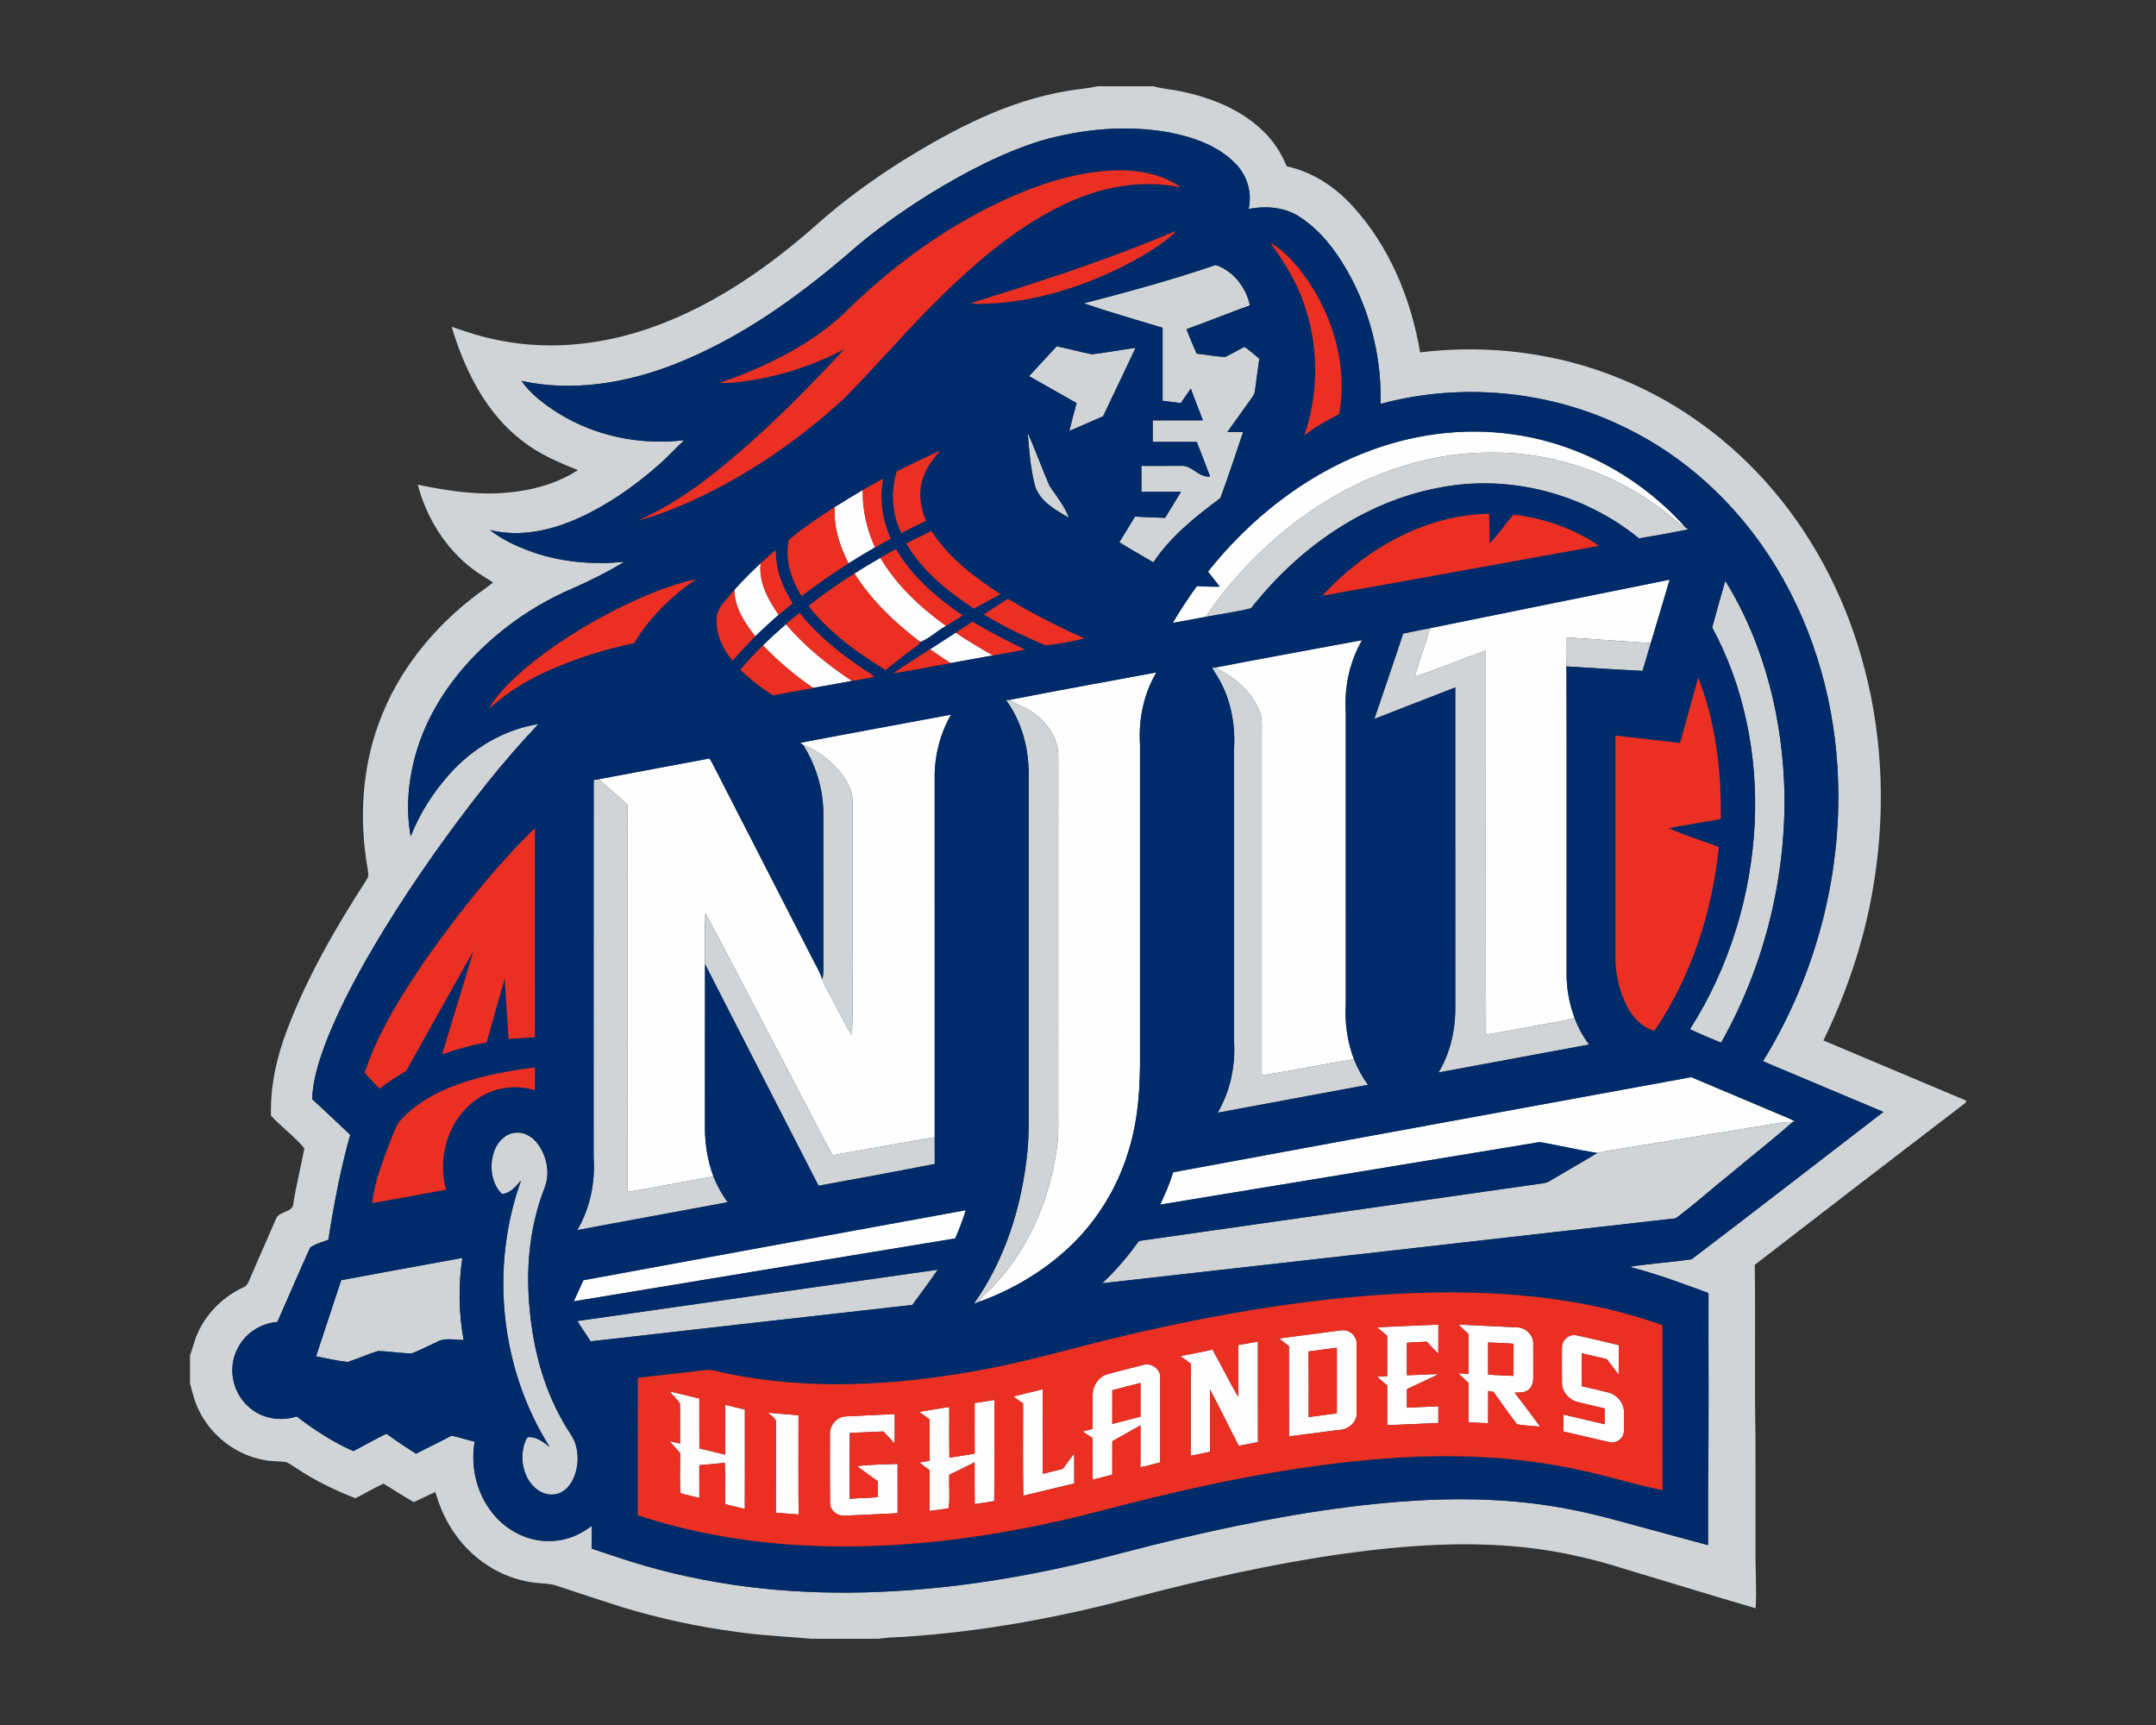 <?xml version="1.0" encoding="UTF-8"?>
<!DOCTYPE svg PUBLIC "-//W3C//DTD SVG 1.1//EN" "http://www.w3.org/Graphics/SVG/1.1/DTD/svg11.dtd">
<!-- Creator: CorelDRAW -->
<svg xmlns="http://www.w3.org/2000/svg" xml:space="preserve" width="2000px" height="1600px" version="1.1" style="shape-rendering:geometricPrecision; text-rendering:geometricPrecision; image-rendering:optimizeQuality; fill-rule:evenodd; clip-rule:evenodd"
viewBox="0 0 2000 1600"
 xmlns:xlink="http://www.w3.org/1999/xlink">
 <rect x="0" y="0" width="2000" height="1600" fill="#333333" stroke="none"/>
 <defs>
  <style type="text/css">
   <![CDATA[
    .fil2 {fill:#002B6A}
    .fil1 {fill:#D0D4D6}
    .fil3 {fill:#EC2F23}
    .fil0 {fill:#FEFEFE}
   ]]>
  </style>
 </defs>
 <g id="Capa_x0020_1">
  <g id="NJIT_x0020_Highlanders.cdr">
   <path class="fil0" d="M1264.5 420.41c43.92,-17.54 92.36,-24.32 139.28,-17.51 61.21,8.54 118.58,40.08 159.6,86.12 -2.6,-1.53 -5.23,-3.01 -7.48,-5 -47.47,-41.37 -110.23,-64.85 -173.25,-64.26 -62.66,-0.12 -123.87,23.01 -174.25,59.52 -34.94,25.47 -65.76,56.88 -89.77,92.87 -10.25,1.97 -20.51,3.76 -30.77,5.61 6.96,-11.7 14.42,-23.12 22.44,-34.12 7.06,0.33 14.12,0.73 21.2,0.47 -3.64,-4.65 -7.34,-9.25 -10.93,-13.94 37.92,-47.67 87.12,-87.14 143.93,-109.76zm-494.62 909.48l0 0c-0.23,-8.04 6.52,-15.88 14.71,-16.11 15.14,-0.85 30.29,-1.45 45.43,-2.16 -0.05,9.1 0.13,18.23 -0.14,27.35 -3.39,-3.85 -6.86,-7.6 -10.47,-11.23 -10.38,0.34 -20.73,1 -31.1,1.36 -0.28,20.35 -0.06,40.69 -0.11,61.04 8.7,-0.65 17.42,-0.8 26.13,-1.38 0.02,-4.98 0,-9.95 -0.07,-14.9 -6.5,-4.61 -12.9,-9.3 -19.31,-14 12.45,-1.55 25.14,-1.47 37.67,-2.04 0.02,15.24 0.02,30.47 0.02,45.73 -16.56,0.66 -33.11,1.72 -49.65,2.25 -6.57,0.34 -12.87,-4.71 -12.95,-11.48 -0.37,-21.48 -0.06,-42.95 -0.16,-64.43zm-57.22 -19.56l0 0c9.36,0.84 18.73,1.55 28.07,2.39 -0.03,30.68 -0.21,61.36 0.11,92.03 -7.05,-0.45 -14.07,-1.08 -21.1,-1.69 0.03,-27.88 0.03,-55.75 0.02,-83.63 0.29,-4.36 -4.8,-6.17 -7.1,-9.1zm191.46 -8.96l0 0c6.08,-0.98 12.18,-1.95 18.3,-2.88 -0.09,31.28 0.16,62.55 -0.12,93.83 -6.05,0.87 -12.08,1.83 -18.1,2.81 -0.19,-12.94 -0.05,-25.86 -0.07,-38.78 -7.82,3.93 -15.69,7.74 -23.57,11.54 -0.36,10.27 0.79,20.85 -0.54,30.93 -5.89,1.2 -11.87,1.94 -17.83,2.65 0.14,-12.66 0.14,-25.31 0.02,-37.97 -3.19,-2.21 -6.26,-4.6 -9.28,-7.04 3.11,-0.54 6.23,-1 9.35,-1.48 -0.06,-12.89 0.14,-25.77 -0.11,-38.64 -3.19,-2.26 -6.38,-4.51 -9.55,-6.76 9.29,-1.71 18.64,-3.04 27.96,-4.57 0.09,15.71 -0.17,31.42 0.14,47.13 7.79,-1.45 15.67,-2.34 23.45,-3.91 -0.12,-15.62 -0.02,-31.24 -0.05,-46.86zm-282.91 -10.83l0 0c9.18,2.09 18.32,4.47 27.49,6.61 0.07,15.43 -0.05,30.87 0.07,46.3 8,1.83 15.99,3.8 23.95,5.81 -0.07,-15.43 0,-30.86 -0.03,-46.31 6.08,1.52 12.17,3.09 18.28,4.47 -0.01,30.72 0.09,61.42 -0.05,92.12 -6.1,-1.43 -12.2,-2.86 -18.27,-4.43 -0.14,-12.78 0.47,-25.59 -0.31,-38.36 -7.86,1.09 -15.78,1.49 -23.66,2.25 0.07,10.11 0.02,20.23 0.04,30.34 -5.77,-1.5 -11.63,-2.58 -17.33,-4.29 -1.26,-12.19 -0.21,-24.84 -0.51,-37.22 -3.24,-3.7 -6.52,-7.38 -9.73,-11.09 3.23,0.7 6.47,1.45 9.7,2.23 -0.07,-12.36 0.17,-24.74 -0.09,-37.08 -2.7,-4.17 -6.48,-7.48 -9.55,-11.35zm318.89 4.73l0 0c9.01,-2.36 18.09,-4.38 27.13,-6.65 0.19,26.14 0.01,52.25 0.08,78.39 6.23,-1.61 12.52,-2.92 18.71,-4.64 3.35,-4.74 6.64,-9.5 10.41,-13.91 0.17,9.17 0.03,18.35 0.08,27.52 -15.75,3.79 -31.53,7.5 -47.26,11.37 -0.56,-28.54 -0.1,-57.09 -0.22,-85.65 -3.13,-1.95 -5.97,-4.29 -8.93,-6.43zm120.25 -29.22l0 0c7.26,-2.5 16.43,3.73 15.9,11.64 0.04,26.24 0,52.49 0.02,78.77 -6.19,1.31 -12.15,3.48 -18.41,4.36 0.25,-12.92 0.04,-25.82 0.12,-38.72 -8.75,4.84 -17.43,9.83 -26.16,14.69 -0.02,10.32 0.01,20.64 -0.04,30.98 -6,1.68 -12.06,3.12 -18.09,4.67 -0.42,-12.84 -0.02,-25.71 -0.21,-38.58 -3.09,-2.02 -6.12,-4.06 -9.12,-6.15 3.05,-0.8 6.1,-1.57 9.18,-2.34 0.04,-10.68 -0.2,-21.39 0.07,-32.06 0.2,-8.15 5.5,-16.26 13.48,-18.65 11.04,-3.05 22.16,-5.75 33.26,-8.61zm-28.53 23.43l0 0c-0.02,10.41 0.03,20.83 -0.04,31.26 8.7,-2.3 17.45,-4.45 26.17,-6.71 0.03,-10.45 0.02,-20.87 0.03,-31.3 -8.73,2.21 -17.46,4.41 -26.16,6.75zm116.82 -41.91l0 0c6.08,-1.08 12.17,-2.18 18.27,-3.19 0.05,31.05 -0.05,62.11 0.05,93.18 -5.93,1.24 -11.84,2.46 -17.8,3.47 -9.06,-17.33 -17.56,-34.95 -26.67,-52.27 -0.06,19.25 0,38.51 -0.02,57.78 -5.91,1.36 -11.87,2.51 -17.82,3.69 -0.05,-28.45 -0.14,-56.88 0.04,-85.31 -3.19,-2.41 -6.37,-4.78 -9.63,-7.07 9.89,-2.07 19.83,-3.8 29.66,-6.11 8.23,14.46 15.43,29.51 23.88,43.86 0.07,-16.02 -0.01,-32.03 0.04,-48.03zm300.31 2.21l0 0c-0.2,-6.99 6.95,-12.86 13.79,-11.19 13.02,2.74 25.94,6 38.91,9.03 -0.06,9.07 0.1,18.17 -0.13,27.25 -3.85,-4.59 -7.28,-9.48 -10.93,-14.23 -7.81,-1.76 -15.58,-3.67 -23.39,-5.47 0.1,10.2 -0.18,20.41 0.17,30.63 8.35,1.86 16.72,3.73 25.02,5.89 8.21,2.2 14.66,10.43 14.07,19.06 -0.07,5.89 0.16,11.82 -0.12,17.73 -0.53,6.29 -7.48,10.74 -13.48,9.1 -14.24,-3.11 -28.38,-6.7 -42.59,-9.85 -0.07,-5.25 -0.09,-10.48 -0.03,-15.69 12.79,2.91 25.54,5.96 38.31,8.96 0.02,-4.88 0.02,-9.77 0.04,-14.65 -8.52,-2 -17.09,-3.87 -25.56,-6.06 -7.63,-2.03 -13.84,-9.17 -14.07,-17.17 -0.14,-11.11 -0.07,-22.23 -0.01,-33.34zm-262.29 -8.33l0 0c18.88,-2.41 37.72,-5.07 56.62,-7.43 7.4,-1.58 15.5,4.53 15.15,12.26 0.06,20.94 -0.01,41.86 0.04,62.79 1.18,9.85 -7.67,17.37 -17.03,17.3 -15.26,1.9 -30.46,4.13 -45.73,5.94 -0.06,-27.93 0.03,-55.84 -0.04,-83.76 -3.12,-2.25 -6.1,-4.64 -9.01,-7.1zm27.26 12.05l0 0c0.14,20.27 0.04,40.56 0.06,60.84 8.71,-1.07 17.41,-2.36 26.15,-3.42 0.02,-20.29 0.05,-40.58 -0.02,-60.88 -8.73,1.14 -17.47,2.24 -26.19,3.46zm138.93 -24.95l0 0c18.17,0.87 36.33,1.67 54.5,2.6 7.81,0.19 15.18,7.13 14.96,15.13 0.07,10.49 -0.02,21.01 0.03,31.54 0.07,4.35 -1.27,9.25 -5.14,11.75 -3.61,2.35 -8.07,2.05 -12.19,2.1 8.04,10.43 15.9,20.98 23.73,31.58 -7.17,-0.7 -14.37,-0.96 -21.46,-2.13 -7.57,-9.76 -14.64,-19.94 -21.76,-30.05 -1.25,-0.25 -3.74,-0.74 -5,-0.98 -0.11,9.97 0,19.94 -0.07,29.93 -6.09,-0.14 -12.15,-0.45 -18.22,-0.8 -0.08,-12.17 -0.08,-24.34 0,-36.49 -3.22,-2.94 -6.34,-6 -9.48,-8.99 3.14,0.17 6.27,0.36 9.43,0.57 0.03,-12.32 -0.05,-24.63 0.03,-36.94 -3.08,-2.98 -6.2,-5.93 -9.36,-8.82zm27.6 16.63l0 0c0.04,9.92 0.05,19.86 0,29.78 7.83,0.68 15.71,0.8 23.57,1.24 0,-9.96 -0.02,-19.9 0.02,-29.83 -7.85,-0.65 -15.73,-0.88 -23.59,-1.19zm-102.93 -14.05l0 0c18.92,-1.03 37.83,-1.71 56.77,-2.51 -0.04,8.98 0.05,17.94 -0.07,26.92 -3.72,-3.54 -7.19,-7.27 -10.59,-11.08 -6.2,0.41 -12.43,0.35 -18.6,1.05 0.11,10.01 0.02,20.02 0.05,30.04 9.86,-0.05 19.69,-1.1 29.55,-0.96 -9.79,4.76 -19.71,9.21 -29.53,13.89 -0.03,5.72 -0.03,11.44 0,17.16 9.73,-0.37 19.46,-0.79 29.19,-1.26 -0.02,5.15 -0.02,10.31 -0.02,15.47 -15.83,0.68 -31.66,1.46 -47.49,2.05 0,-12.32 -0.02,-24.63 0.02,-36.94 -3.19,-2.56 -6.24,-5.26 -9.28,-7.98 3.07,-0.23 6.16,-0.44 9.26,-0.65 0,-12.44 0,-24.89 0,-37.34 -3.14,-2.58 -6.22,-5.19 -9.26,-7.86zm-736.37 -43.67l0 0c118.25,-21.72 236.52,-43.48 354.81,-64.99 -2.83,8.9 -6.12,17.69 -9.9,26.25 -117.96,19.39 -235.93,38.76 -353.85,58.33 2.98,-6.53 6.03,-13.02 8.94,-19.59zm547.1 -100.14l0 0c160.16,-29.74 320.44,-58.78 480.64,-88.23 26.93,11.44 53.9,22.73 80.84,34.12 5.24,2.25 10.67,4.18 15.6,7.13l-2.3 0.31c-10.5,-0.02 -20.69,2.51 -31.02,3.99 -41.87,6.8 -83.75,13.58 -125.6,20.38 -8.27,1.38 -16.62,2.37 -24.74,4.41 -17.4,-2.73 -34.61,-6.78 -51.95,-9.9 -2.9,-0.31 -5.72,0.59 -8.55,0.98 -114.97,18.93 -229.93,37.9 -344.9,56.81 4.53,-9.78 8.86,-19.68 11.98,-30zm-345.86 -398.34l0 0c46.56,-9.01 93.25,-17.36 139.85,-26.13 -10.5,18.25 -15.68,39.44 -15.19,60.46 0.04,110.48 0,220.95 0.02,331.43 -31.52,5.56 -63.04,11.05 -94.52,16.72 -10.74,-18.45 -19.91,-37.78 -30.08,-56.56 -29.42,-56.06 -58.52,-112.3 -88.17,-168.25 -0.74,15.85 -0.25,31.71 -0.3,47.58 -0.12,50.5 0,101.01 -0.07,151.51 -0.04,15.46 2.46,30.98 7.9,45.48 -26.59,4.61 -53.04,9.94 -79.64,14.32 -0.31,-119.72 -0.03,-239.45 -0.14,-359.16 -8.45,-8.3 -18.02,-15.35 -26.43,-23.68 33.42,-6.29 66.84,-12.5 100.26,-18.78 2.86,-1.62 3.56,2.03 4.73,3.67 30.71,60.06 61.57,120.08 92.32,180.13 3.19,6.91 7.69,13.25 9.78,20.65 3.25,8.71 8.6,16.45 12.64,24.8 5.02,8.89 8.89,18.47 14.98,26.73 1.06,-27.13 0.16,-54.31 0.45,-81.47 -0.01,-45.88 0.04,-91.78 -0.01,-137.67 -1.14,-12.93 -9.87,-23.78 -18.8,-32.6 -7.88,-7.16 -16.65,-13.63 -26.83,-17.07 -0.96,-0.68 -1.88,-1.37 -2.75,-2.11zm194.24 -39.85l0 0c45.27,-8.91 90.71,-16.98 136.07,-25.43 -11.75,19.92 -16.6,43.55 -15.17,66.52 0,95.26 0,190.53 0,285.79 0.3,31.17 -1.43,62.81 -11.02,92.71 -10.28,33.47 -29.23,64.26 -54.81,88.19 -23.9,22.42 -52.68,39.47 -83.45,50.56 3.28,-6.31 9.43,-10.18 13.98,-15.44 32.5,-34.66 51.85,-80.36 58.09,-127.18 1.48,-9.8 1.5,-19.74 1.38,-29.6 0,-107.46 -0.02,-214.91 0.01,-322.36 -0.08,-8.55 0.82,-17.47 -2.49,-25.58 -5.42,-14.73 -17.69,-26.15 -31.85,-32.46 -3.77,-1.55 -7.22,-3.7 -10.74,-5.72zm190.42 -29.88l0 0c45.42,-8.89 90.99,-16.96 136.46,-25.49 -11.6,20.07 -16.58,43.71 -15.1,66.77 0.03,90.06 0.02,180.14 0.02,270.2 -1.15,17.54 1.34,35.34 7.55,51.82 -28.63,4.23 -56.87,10.82 -85.52,14.8 -0.07,-104.71 -0.01,-209.4 -0.01,-314.1 -0.14,-8.56 1.11,-17.66 -2.83,-25.61 -7.9,-17.43 -23.55,-30.32 -40.57,-38.39zm-264.29 -17.03l0 0c7.92,-5.16 15.82,-10.32 23.78,-15.38 11.33,7.43 22.86,14.56 34.75,21.06 -13.18,2.42 -26.38,4.83 -39.59,7.15 -6.37,-4.2 -12.75,-8.37 -18.94,-12.83zm-154.98 -3.58l0 0c6.8,-6.88 14.02,-13.31 21.29,-19.7 17.54,20.63 38.82,37.7 61.29,52.64 -12.01,2.23 -24.02,4.44 -36.07,6.46 -16.87,-11.38 -32.39,-24.75 -46.51,-39.4zm618.73 -15.97l0 0c-4.17,15.19 -10.2,29.82 -14.05,45.11 22.21,-7.5 43.81,-16.67 65.91,-24.41 0.02,118.76 -0.22,237.53 0.11,356.3 23.55,-3.76 46.9,-8.64 70.4,-12.6 3.99,-0.6 7.86,-1.76 11.64,-3.19 -5.23,-14.23 -7.76,-29.45 -7.27,-44.6 -0.07,-93.72 0.19,-187.44 -0.12,-281.16 -0.47,-8.96 -0.44,-17.94 -0.23,-26.9 26.14,1.72 52.3,3.38 78.44,5.32 5.85,-19.62 11.69,-39.25 17.54,-58.88 -74.13,14.96 -148.28,29.88 -222.37,45.01zm-645.28 -35.58l0 0c0.1,16.43 9.57,30.67 19.32,43.12 7.21,-6.7 14.31,-13.53 21.79,-19.95 -9.68,-13.96 -18.76,-30.24 -16.7,-47.85 -8.53,7.83 -16.65,16.09 -24.41,24.68zm111.38 -15.15l0 0c15.66,24.72 37.08,45.31 60.3,62.89l1.33 0.48c8.38,-3.43 15.29,-10.37 23.4,-14.76 -23.85,-17.17 -45.91,-37.67 -60.94,-63.2 -8.12,4.71 -16.19,9.52 -24.09,14.59zm-18.41 -61.57l0 0c8.63,-5.41 17.3,-10.76 26.12,-15.88 -0.37,18.36 3.75,36.59 11.38,53.26 -8.28,4.77 -16.47,9.69 -24.54,14.8 -8.41,-16.02 -13.83,-33.95 -12.96,-52.18z"/>
   <path class="fil1" d="M1018.22 80l51.46 0c9.43,2.68 19.3,3.03 28.82,5.39 26.01,5.75 51.83,16.14 71.54,34.55 10.34,9.45 18.34,21.29 23.49,34.29 24.11,5.16 45.32,19.28 61.68,37.45 33.94,37.31 53.82,85.81 62.15,135.16 63.25,-7.71 128.5,0.42 187.35,25.07 54,22.24 102.11,58.02 139.86,102.47 40.74,47.79 69.43,105.39 85.14,166.07 17.61,67.51 19.47,138.81 7.08,207.37 -8.42,47.63 -24.23,93.76 -45.28,137.26 44.08,18.58 88.15,37.15 132.22,55.7l0 1.79c-65.45,50.04 -130.72,100.3 -195.95,150.63 0.8,53.97 -0.32,107.98 0.71,161.97 -0.05,33.12 0,66.23 -0.02,99.36 -0.29,19.07 1.26,38.14 0.13,57.21 -41.21,-12.03 -82.22,-24.75 -123.34,-37.06 -25.74,-8.16 -52.13,-14.3 -78.87,-17.98 -60.23,-8.16 -121.37,-3.71 -181.33,4.61 -65.27,9.31 -129.67,23.86 -193.4,40.55 -69.63,18.6 -140.92,31.67 -212.9,36.35 -7.95,0.43 -15.93,0.59 -23.83,1.79l-62.57 0c-22.98,-2.14 -46.11,-2.94 -68.97,-6.36 -35.96,-4.74 -71.55,-12.36 -106.24,-22.94 -20.29,-6.44 -40.48,-13.18 -60.68,-19.83 -7.4,-2.54 -15.31,-1.97 -22.95,-3.17 -28.34,-4.17 -54.37,-20.73 -70.85,-44.09 -8.71,-11.91 -14.74,-25.54 -18.82,-39.66 -6.82,2.74 -13.18,6.47 -19.98,9.27 -9.56,-5.4 -18.74,-11.38 -28.09,-17.11 -8.92,4.08 -17.27,9.25 -26.1,13.56 -19.05,-7.46 -37.63,-16.42 -54.7,-27.79 -3.23,-2.06 -6.28,-4.57 -9.92,-5.82 -6.94,-0.89 -14.03,-0.4 -20.9,-1.99 -28.8,-5.39 -53.79,-27.06 -63.32,-54.72 -1.76,-5.36 -3.21,-10.79 -4.57,-16.25l0 -25.59c1.13,-3.77 2.39,-7.48 3.52,-11.21 6.68,-22.91 24.08,-42.09 45.63,-52.04 3.01,-1.08 4.6,-3.82 5.71,-6.61 8.21,-19.05 16.58,-38.04 24.9,-57.02 2.81,-7.75 16.23,-5.55 16.19,-15.05 2.72,-16.98 6.94,-33.66 10.15,-50.5 -9.29,-10.99 -21.08,-19.74 -31.01,-30.2 -0.72,-27.51 5.33,-54.69 15.18,-80.25 18.72,-49.12 45.21,-94.89 73.71,-138.92 2.35,-3.12 1.08,-7.08 0.66,-10.58 -7.72,-44.41 -5.28,-91.01 10.22,-133.53 17.62,-49.3 52.16,-91.4 94.1,-122.22 4.17,-2.9 8.27,-5.9 12.21,-9.12 -6.38,-4.24 -13.17,-7.88 -19.18,-12.62 -25.19,-19.21 -42.68,-47.58 -50.71,-78.05 24.54,5 49.54,9.15 74.7,7.93 25.78,-1.26 52.11,-7.32 73.93,-21.51 -17.9,-7.03 -35.84,-14.73 -51.13,-26.66 -34.24,-25.83 -53.99,-65.98 -66.07,-106.18 14.76,5.03 29.64,9.9 45.03,12.69 48.45,9.64 99.16,3.38 145.2,-13.83 55.42,-20.46 104.52,-54.88 148.52,-93.81 24.81,-22.21 51.92,-41.7 80.03,-59.46 46.9,-28.96 97.09,-55.27 152.06,-64.35 9.41,-1.78 19.04,-2.25 28.4,-4.41zm-482.7 1145.29l0 0c4.19,6.24 8.19,12.6 12.38,18.86 99.46,-11.31 198.91,-22.61 298.39,-33.77 7.93,-10.84 15.99,-21.6 23.59,-32.68 -111.47,15.7 -222.91,31.69 -334.36,47.59zm-219.02 -37.88l0 0c-7.82,23.51 -15.48,47.1 -23.32,70.64 9.74,1.84 19.49,4.22 29.36,5.23 9.46,-3.07 18.56,-7.2 28.06,-10.15 10.53,0.24 20.98,2.13 31.49,2.21 7.72,-3.12 15.15,-6.92 22.72,-10.39 7.65,-4.6 16.87,-2.02 25.27,-2.07 -4.65,-25.09 -4.84,-50.89 -1.25,-76.1 -37.43,6.92 -74.91,13.6 -112.33,20.63zm142.8 -121.85l0 0c-5.75,13.43 -4.39,31.26 6.23,41.86 7.88,-0.24 12.88,-7.09 17.76,-12.34 -28.97,80.73 -19.26,174.33 26.55,246.96 -5.33,-4.17 -11.07,-8.72 -18.11,-9.08 -2.91,-0.68 -3.84,2.37 -4.64,4.43 -4.58,12.41 -2.93,27.23 4.95,37.95 4.74,6.5 12.45,11.45 20.73,10.91 7.27,-0.16 13.56,-5.12 17.19,-11.14 6.02,-10.07 7.37,-22.65 4.45,-33.92 -2.2,-8.37 -8.2,-14.89 -12.09,-22.44 -19.38,-33.66 -28.73,-72.26 -31.52,-110.77 -2.78,-35.69 1.21,-72.19 14.18,-105.68 5.44,-13.11 2.63,-28.65 -5.27,-40.14 -4.49,-6.59 -11.87,-12.01 -20.17,-11.61 -9.1,0.06 -16.79,6.98 -20.24,15.01zm1172.71 -20.92l0 0c-41.87,6.8 -83.75,13.58 -125.6,20.38 -8.27,1.38 -16.62,2.37 -24.74,4.41 -14.56,8.95 -29.48,17.25 -44.14,26 -3.98,2.56 -8.88,2.32 -13.34,3.13 -121.98,17.42 -243.98,34.75 -365.95,52.22 -2.26,0.03 -3.13,2.49 -4.44,3.92 -9.24,12.87 -19.86,24.72 -31.38,35.58 177.37,-19.92 354.73,-40.04 532.07,-60.25 17.41,-12.95 33.71,-27.66 50.76,-41.25 19.16,-16.14 39.04,-31.52 57.78,-48.13 -10.5,-0.02 -20.69,2.51 -31.02,3.99zm-977.71 -197.99l0 0c-0.74,15.85 -0.25,31.71 -0.3,47.58 34.95,68.6 70.27,137.02 105.33,205.59 35.97,-6.52 71.93,-13.18 107.81,-20.21 -0.14,-8.29 -0.03,-16.59 -0.07,-24.87 -31.52,5.56 -63.04,11.05 -94.52,16.72 -10.74,-18.45 -19.91,-37.78 -30.08,-56.56 -29.42,-56.06 -58.52,-112.3 -88.17,-168.25zm-103.58 -123.18l0 0c-0.15,116.73 -0.03,233.48 -0.07,350.23 1.54,23.21 -3.31,47.09 -15.16,67.23 46.53,-8.61 93.02,-17.24 139.55,-25.82 -5.47,-7.32 -9.83,-15.41 -13.21,-23.89 -26.59,4.61 -53.04,9.94 -79.64,14.32 -0.31,-119.72 -0.03,-239.45 -0.14,-359.16 -8.45,-8.3 -18.02,-15.35 -26.43,-23.68 -1.22,0.19 -3.68,0.58 -4.9,0.77zm194.42 -32.38l0 0c11.56,18.52 18.29,39.98 18.62,61.88 0.03,46.47 0.02,92.97 0.02,139.44 -0.05,5.34 0.5,10.78 -1.07,15.96 3.25,8.71 8.6,16.45 12.64,24.8 5.02,8.89 8.89,18.47 14.98,26.73 1.06,-27.13 0.16,-54.31 0.45,-81.47 -0.01,-45.88 0.04,-91.78 -0.01,-137.67 -1.14,-12.93 -9.87,-23.78 -18.8,-32.6 -7.88,-7.16 -16.65,-13.63 -26.83,-17.07zm187.99 -41.89l0 0c14.2,19.3 20.86,43.29 21.11,67.08 0,100.54 0,201.1 0,301.66 -0.09,16.89 0.5,33.83 -1.22,50.67 -5.06,49.9 -20.44,99.55 -49.64,140.73 1.22,-0.47 3.65,-1.42 4.87,-1.87 3.28,-6.31 9.43,-10.18 13.98,-15.44 32.5,-34.66 51.85,-80.36 58.09,-127.18 1.48,-9.8 1.5,-19.74 1.38,-29.6 0,-107.46 -0.02,-214.91 0.01,-322.36 -0.08,-8.55 0.82,-17.47 -2.49,-25.58 -5.42,-14.73 -17.69,-26.15 -31.85,-32.46 -3.77,-1.55 -7.22,-3.7 -10.74,-5.72 -0.87,0.02 -2.61,0.05 -3.5,0.07zm191.45 -30.28l0 0c0.52,1.66 1.27,3.21 2.25,4.67 14.21,20.89 19.56,46.95 17.85,71.91 0.05,90.07 -0.02,180.13 0.03,270.19 1.47,22.94 -3.48,46.49 -15.16,66.4 46.48,-8.66 92.97,-17.24 139.45,-25.9 -5.3,-7.33 -9.68,-15.28 -13.02,-23.64 -28.63,4.23 -56.87,10.82 -85.52,14.8 -0.07,-104.71 -0.01,-209.4 -0.01,-314.1 -0.14,-8.56 1.11,-17.66 -2.83,-25.61 -7.9,-17.43 -23.55,-30.32 -40.57,-38.39 -0.61,-0.09 -1.86,-0.26 -2.47,-0.33zm328.32 -27.7l0 0c-0.21,8.96 -0.24,17.94 0.23,26.9 23.52,1.41 47.04,3.01 70.57,4.13 2.55,-8.56 5.06,-17.16 7.64,-25.71 -26.14,-1.94 -52.3,-3.6 -78.44,-5.32zm-151.29 -3.51l0 0c-8.69,26.45 -17.79,52.76 -26.7,79.12 25.01,-9.71 50,-19.55 75.05,-29.2 0.07,100.01 -0.02,200.02 0.03,300.04 -0.34,19.91 -5.24,39.98 -15.53,57.11 46.57,-8.63 93.13,-17.24 139.7,-25.94 -5.85,-7.53 -10.31,-16.05 -13.64,-24.96 -3.78,1.43 -7.65,2.59 -11.64,3.19 -23.5,3.96 -46.85,8.84 -70.4,12.6 -0.33,-118.77 -0.09,-237.54 -0.11,-356.3 -22.1,7.74 -43.7,16.91 -65.91,24.41 3.85,-15.29 9.88,-29.92 14.05,-45.11 -8.31,1.64 -16.63,3.16 -24.9,5.04zm286.68 -5.73l0 0c29.88,55.3 42.35,119.12 39.44,181.66 -3.3,67.36 -23.7,134.09 -60.04,191.01 9.5,4.45 19.19,8.41 28.85,12.48 39.14,-69.15 59.39,-148.72 58.87,-228.11 -1.03,-69.86 -18.01,-140.57 -54.97,-200.29 -4.25,14.36 -8.1,28.83 -12.15,43.25zm-379.89 -102.7l0 0c-34.94,25.47 -65.76,56.88 -89.77,92.87 13.95,-2.64 28.14,-4.5 41.9,-7.94 43.16,-55.07 104.02,-98.5 173.58,-111.67 65.01,-13.13 135.08,4.88 186.3,46.86 15.25,-2.55 30.49,-5.29 45.65,-8.28 -0.89,-0.74 -1.79,-1.43 -2.68,-2.1 -2.6,-1.53 -5.23,-3.01 -7.48,-5 -47.47,-41.37 -110.23,-64.85 -173.25,-64.26 -62.66,-0.12 -123.87,23.01 -174.25,59.52zm-255.05 -77.96l0 0c1.32,16.85 2.65,33.9 7.02,50.31 5.09,13.98 19.09,21.6 31.26,28.62 -4.11,-10.93 -11.57,-19.91 -17.97,-29.48 -7.13,-16.31 -13.09,-33.15 -20.31,-49.45zm1.27 -52.44l0 0c14.68,8.35 29.39,16.64 44.07,24.98 -2.26,8.61 -4.7,17.17 -6.74,25.83 10.49,-4.32 20.81,-9.11 31.29,-13.52 10.01,-21.2 20.26,-42.3 30.19,-63.53 -13.46,1.79 -26.81,4.37 -40.29,5.96 -11.03,-2.04 -21.86,-5.2 -32.87,-7.41 -8.44,9.33 -17.19,18.38 -25.65,27.69zm50.8 -67.51l0 0c24.11,8.27 48.69,15.15 73.07,22.65 -0.06,22.59 -0.06,45.17 0,67.76 5.63,0.65 11.26,1.33 16.89,2.15 3.1,-4.47 6.03,-9.05 9.26,-13.43 3.57,9.85 7.6,19.55 11.24,29.38 -15.53,0.02 -31.05,-0.04 -46.58,0.02 0,6.66 0,13.32 0,19.97 13.61,0.13 27.25,0 40.88,0.08 4.16,10.65 8.38,21.28 12.36,32 -10.65,1.35 -16.98,-11.05 -27.51,-9.83 -12.07,0.09 -24.13,-0.02 -36.21,0.05 0.02,7.99 0,15.97 0.02,23.96 12.24,0.01 24.47,-0.02 36.73,0.01 -4.88,8.11 -9.92,16.09 -14.78,24.2 -9.31,-0.36 -18.62,-0.63 -27.91,-1.18 -4.85,7.91 -9.58,15.91 -14.54,23.78 10.33,6.55 21.07,12.44 31.62,18.65 16.04,-24.2 39.09,-42.38 62.08,-59.55 7.51,-20.23 14.19,-40.8 21.11,-61.25 -4.88,-0.02 -9.76,-0.02 -14.62,-0.03 7.47,-10.52 14.95,-21.03 22.52,-31.49 1.27,-1.9 2.82,-3.76 3,-6.15 1.43,-10.11 2.67,-20.28 4.15,-30.39 -4.43,-3.83 -8.93,-7.56 -13.63,-11.05 -6.02,2.96 -11.77,6.42 -17.81,9.33 -8.9,-0.11 -17.74,-2.2 -26.63,-2.97 -3.32,-7.51 -6.54,-15.04 -9.54,-22.68 19.74,-7.11 39.17,-14.99 58.91,-22.09 -3.54,-16.63 -15.34,-32.04 -31.78,-37.48 -40.13,13.74 -81.23,24.91 -122.3,35.58zm-39.43 -150.97l0 0c-36.79,11.45 -71.1,29.6 -103.85,49.63 -26.1,16.46 -51.5,34.17 -74.64,54.64 -48.6,41.75 -101.74,79.63 -161.73,103.15 -44.8,17.52 -94.54,25.96 -142.08,15.47 8.39,11.87 20.15,20.81 32.22,28.69 34.92,22.42 77.72,31.26 118.77,26.33 -8.07,7.37 -15.29,15.63 -23.57,22.78 -22.1,19.49 -46.49,36.72 -73.37,48.99 -25.74,11.8 -55.1,18.55 -83.11,11.52 10.46,8.51 22.87,14.23 35.39,19.04 28.36,10.7 59.22,13.42 89.28,10.46 -15.24,9.14 -31.1,17.17 -47.37,24.32 -22.37,9.47 -43.5,21.88 -62.69,36.8 -37.5,29.12 -68.71,68.15 -82.67,114.02 -7.65,25.61 -10.48,53.13 -5.58,79.49 8.3,-21.2 20.8,-40.7 35.97,-57.67 21.37,-24.02 50.59,-41.44 82.54,-46.51 -16.72,17.68 -32.7,36.05 -47.87,55.09 -34.29,43.13 -66.21,88.16 -95.12,135.09 -20.62,33.86 -40.13,68.65 -54.46,105.7 -6.26,16.74 -11.8,34.07 -12.53,52.04 11.97,10.81 23.53,22.09 35.35,33.07 -8.99,31.94 -15.13,64.59 -20.24,97.35 -5.68,2.3 -11.96,3.71 -16.96,7.32 -10.36,22.86 -20.21,45.97 -30.35,68.93 -15.8,1.21 -30.6,11.02 -37.31,25.44 -8.96,17.61 -4.13,40.71 10.9,53.47 11.75,10.74 29.32,13.65 44.28,8.76 16.39,12.45 33.71,23.94 52.66,32.14 10.24,-5.34 20.24,-11.11 30.65,-16.1 8.88,6.51 18.06,12.56 27.32,18.48 11.05,-5.63 22.28,-10.93 33.21,-16.78 7.13,1.76 14.17,3.86 21.31,5.66 -4.09,23.05 1.77,47.8 16.45,66.13 13.16,16.85 34.55,27.49 56.1,25.94 13.22,-0.6 25.79,-6.02 36.14,-14.07 -0.19,7.08 -0.19,14.17 -0.03,21.27 16.42,5.3 32.68,11.15 49.33,15.84 70.51,20.42 144.49,27.32 217.7,24.2 75.48,-3.14 150.31,-16.26 223.23,-35.72 70.29,-18.41 141.44,-34.17 213.59,-43.29 60.99,-7.55 123.12,-10.4 184.08,-0.94 22.83,3.47 45.35,8.75 67.59,14.91 26.64,7.22 53.28,14.48 79.92,21.68 0.03,-18.7 0,-37.41 0.02,-56.11 0.87,-59.22 0.24,-118.46 0.41,-177.68 -24.16,-8.97 -48.34,-17.96 -73.34,-24.34 19.14,-3.07 38.58,-4.19 57.74,-7.05 59.48,-45.25 118.62,-91.03 177.87,-136.64 -37.3,-15.55 -74.45,-31.45 -111.74,-47 50.1,-81.2 75.05,-177.98 69.07,-273.3 -4.27,-69.06 -25.42,-137.43 -63.37,-195.47 -32.81,-50.15 -78.47,-92.29 -132.53,-118.54 -69.93,-34.8 -152.56,-42.7 -227.94,-22.41 1.15,-39.9 -8.23,-79.94 -26.48,-115.4 -11.77,-22.35 -26.89,-44.04 -48.38,-57.99 -13.88,-9.19 -31.49,-10.49 -47.49,-7.44 3.47,-14.77 -1.27,-30.72 -11.74,-41.56 -15.81,-16.71 -38.47,-24.67 -60.51,-29.15 -39.83,-7.5 -81.24,-3.7 -120.04,7.32z"/>
   <path class="fil2" d="M965.99 130.4c38.8,-11.02 80.21,-14.82 120.04,-7.32 22.04,4.48 44.7,12.44 60.51,29.15 10.47,10.84 15.21,26.79 11.74,41.56 16,-3.05 33.61,-1.75 47.49,7.44 21.49,13.95 36.61,35.64 48.38,57.99 18.25,35.46 27.63,75.5 26.48,115.4 75.38,-20.29 158.01,-12.39 227.94,22.41 54.06,26.25 99.72,68.39 132.53,118.54 37.95,58.04 59.1,126.41 63.37,195.47 5.98,95.32 -18.97,192.1 -69.07,273.3 37.29,15.55 74.44,31.45 111.74,47 -59.25,45.61 -118.39,91.39 -177.87,136.64 -19.16,2.86 -38.6,3.98 -57.74,7.05 25,6.38 49.18,15.37 73.34,24.34 -0.17,59.22 0.46,118.46 -0.41,177.68 -0.02,18.7 0.01,37.41 -0.02,56.11 -26.64,-7.2 -53.28,-14.46 -79.92,-21.68 -22.24,-6.16 -44.76,-11.44 -67.59,-14.91 -60.96,-9.46 -123.09,-6.61 -184.08,0.94 -72.15,9.12 -143.3,24.88 -213.59,43.29 -72.92,19.46 -147.75,32.58 -223.23,35.72 -73.21,3.12 -147.19,-3.78 -217.7,-24.2 -16.65,-4.69 -32.91,-10.54 -49.33,-15.84 -0.16,-7.1 -0.16,-14.19 0.03,-21.27 -10.35,8.05 -22.92,13.47 -36.14,14.07 -21.55,1.55 -42.94,-9.09 -56.1,-25.94 -14.68,-18.33 -20.54,-43.08 -16.45,-66.13 -7.14,-1.8 -14.18,-3.9 -21.31,-5.66 -10.93,5.85 -22.16,11.15 -33.21,16.78 -9.26,-5.92 -18.44,-11.97 -27.32,-18.48 -10.41,4.99 -20.41,10.76 -30.65,16.1 -18.95,-8.2 -36.27,-19.69 -52.66,-32.14 -14.96,4.89 -32.53,1.98 -44.28,-8.76 -15.03,-12.76 -19.86,-35.86 -10.9,-53.47 6.71,-14.42 21.51,-24.23 37.31,-25.44 10.14,-22.96 19.99,-46.07 30.35,-68.93 5,-3.61 11.28,-5.02 16.96,-7.32 5.11,-32.76 11.25,-65.41 20.24,-97.35 -11.82,-10.98 -23.38,-22.26 -35.35,-33.07 0.73,-17.97 6.27,-35.3 12.53,-52.04 14.33,-37.05 33.84,-71.84 54.46,-105.7 28.91,-46.93 60.83,-91.96 95.12,-135.09 15.17,-19.04 31.15,-37.41 47.87,-55.09 -31.95,5.07 -61.17,22.49 -82.54,46.51 -15.17,16.97 -27.67,36.47 -35.97,57.67 -4.9,-26.36 -2.07,-53.88 5.58,-79.49 13.96,-45.87 45.17,-84.9 82.67,-114.02 19.19,-14.92 40.32,-27.33 62.69,-36.8 16.27,-7.15 32.13,-15.18 47.37,-24.32 -30.06,2.96 -60.92,0.24 -89.28,-10.46 -12.52,-4.81 -24.93,-10.53 -35.39,-19.04 28.01,7.03 57.37,0.28 83.11,-11.52 26.88,-12.27 51.27,-29.5 73.37,-48.99 8.28,-7.15 15.5,-15.41 23.57,-22.78 -41.05,4.93 -83.85,-3.91 -118.77,-26.33 -12.07,-7.88 -23.83,-16.82 -32.22,-28.69 47.54,10.49 97.28,2.05 142.08,-15.47 59.99,-23.52 113.13,-61.4 161.73,-103.15 23.14,-20.47 48.54,-38.18 74.64,-54.64 32.75,-20.03 67.06,-38.18 103.85,-49.63zm-26.76 51.65l0 0c-58.56,25.65 -111.02,63.92 -156.38,108.74 -21.85,20.59 -48.1,35.91 -75.19,48.51 -13.15,5.88 -26.45,11.6 -40.31,15.59 7.13,1.01 14.3,-0.28 21.38,-1.06 33.07,-4.22 65.3,-14.47 94.71,-30.16 -37.53,40.58 -76.69,79.89 -119.98,114.39 -21.84,17.46 -45.3,33.06 -70.88,44.46 16.79,-4.15 32.85,-10.84 48.66,-17.75 52.02,-23.79 99.8,-56.52 141.8,-95.27 27.86,-27.96 53.5,-58.05 81.31,-86.09 36.44,-36.38 75.7,-71.4 122.56,-93.79 33.36,-16.14 71.72,-23.57 108.38,-15.85 -15.74,-11.26 -35.37,-15.44 -54.43,-15.77 -35.21,-0.18 -69.57,10.21 -101.63,24.05zm136.06 38.62l0 0c-56.92,23.33 -115.56,42.12 -174.24,60.44 3.54,1.07 7.27,0.72 10.93,0.66 47.1,-1.09 93.08,-15.77 134.71,-37.29 15.84,-8.42 31.39,-17.76 44.63,-30.02 -5.6,1.4 -10.71,4.1 -16.03,6.21zm103.26 4.65l0 0c12.71,17.51 24.31,36.07 31.21,56.72 13.74,39.05 13.7,82.72 0.24,121.84 9.84,-7.95 21.05,-14 32.22,-19.86 8.68,-48.08 -7.76,-98.36 -38.06,-135.87 -7.41,-8.72 -15.46,-17.3 -25.61,-22.83zm-173.13 56.05l0 0c24.11,8.27 48.69,15.15 73.07,22.65 -0.06,22.59 -0.06,45.17 0,67.76 5.63,0.65 11.26,1.33 16.89,2.15 3.1,-4.47 6.03,-9.05 9.26,-13.43 3.57,9.85 7.6,19.55 11.24,29.38 -15.53,0.02 -31.05,-0.04 -46.58,0.02 0,6.66 0,13.32 0,19.97 13.61,0.13 27.25,0 40.88,0.08 4.16,10.65 8.38,21.28 12.36,32 -10.65,1.35 -16.98,-11.05 -27.51,-9.83 -12.07,0.09 -24.13,-0.02 -36.21,0.05 0.02,7.99 0,15.97 0.02,23.96 12.24,0.01 24.47,-0.02 36.73,0.01 -4.88,8.11 -9.92,16.09 -14.78,24.2 -9.31,-0.36 -18.62,-0.63 -27.91,-1.18 -4.85,7.91 -9.58,15.91 -14.54,23.78 10.33,6.55 21.07,12.44 31.62,18.65 16.04,-24.2 39.09,-42.38 62.08,-59.55 7.51,-20.23 14.19,-40.8 21.11,-61.25 -4.88,-0.02 -9.76,-0.02 -14.62,-0.03 7.47,-10.52 14.95,-21.03 22.52,-31.49 1.27,-1.9 2.82,-3.76 3,-6.15 1.43,-10.11 2.67,-20.28 4.15,-30.39 -4.43,-3.83 -8.93,-7.56 -13.63,-11.05 -6.02,2.96 -11.77,6.42 -17.81,9.33 -8.9,-0.11 -17.74,-2.2 -26.63,-2.97 -3.32,-7.51 -6.54,-15.04 -9.54,-22.68 19.74,-7.11 39.17,-14.99 58.91,-22.09 -3.54,-16.63 -15.34,-32.04 -31.78,-37.48 -40.13,13.74 -81.23,24.91 -122.3,35.58zm-50.8 67.51l0 0c14.68,8.35 29.39,16.64 44.07,24.98 -2.26,8.61 -4.7,17.17 -6.74,25.83 10.49,-4.32 20.81,-9.11 31.29,-13.52 10.01,-21.2 20.26,-42.3 30.19,-63.53 -13.46,1.79 -26.81,4.37 -40.29,5.96 -11.03,-2.04 -21.86,-5.2 -32.87,-7.41 -8.44,9.33 -17.19,18.38 -25.65,27.69zm309.88 71.53l0 0c-56.81,22.62 -106.01,62.09 -143.93,109.76 3.59,4.69 7.29,9.29 10.93,13.94 -7.08,0.26 -14.14,-0.14 -21.2,-0.47 -8.02,11 -15.48,22.42 -22.44,34.12 10.26,-1.85 20.52,-3.64 30.77,-5.61 13.95,-2.64 28.14,-4.5 41.9,-7.94 43.16,-55.07 104.02,-98.5 173.58,-111.67 65.01,-13.13 135.08,4.88 186.3,46.86 15.25,-2.55 30.49,-5.29 45.65,-8.28 -0.89,-0.74 -1.79,-1.43 -2.68,-2.1 -41.02,-46.04 -98.39,-77.58 -159.6,-86.12 -46.92,-6.81 -95.36,-0.03 -139.28,17.51zm-311.15 -19.09l0 0c1.32,16.85 2.65,33.9 7.02,50.31 5.09,13.98 19.09,21.6 31.26,28.62 -4.11,-10.93 -11.57,-19.91 -17.97,-29.48 -7.13,-16.31 -13.09,-33.15 -20.31,-49.45zm-121.6 36.08l0 0c-5.58,18.76 -4.29,39.68 4.46,57.25 7.24,-4.53 15.2,-7.67 22.75,-11.62 -4.95,-11.56 -7.18,-24.71 -3.55,-36.96 2.61,-10.85 9.59,-19.7 16.65,-28 -13.58,6.14 -27.04,12.53 -40.31,19.33zm-31.43 17.09l0 0c-8.82,5.12 -17.49,10.47 -26.12,15.88 -14.47,9.62 -29.29,19.07 -42.38,30.45 -4.1,18.07 2.23,36.67 11.68,51.99 14.23,-10.55 28.63,-20.87 43.66,-30.26 8.07,-5.11 16.26,-10.03 24.54,-14.8 4.83,-2.74 9.66,-5.46 14.56,-8.07 -7.72,-17.37 -10.58,-36.89 -7.08,-55.67 -6.31,3.47 -12.62,6.92 -18.86,10.48zm426.49 97.97l0 0c85.3,-15.01 170.48,-30.77 255.73,-46.09 -0.59,-0.59 -1.8,-1.8 -2.39,-2.39 -23.03,-14.47 -49.3,-23.64 -76.32,-26.6 -7.41,8.85 -14,18.41 -21.95,26.76 -0.02,-9.19 -0.28,-18.38 -0.59,-27.58 -59.56,0.97 -114.94,32.79 -154.48,75.9zm-386.05 -48.29l0 0c14.84,25.46 38.39,44.34 62.68,60.29 8.28,-4.27 16.26,-9.1 24.53,-13.37 -24.24,-15.82 -48.19,-33.81 -63.93,-58.55 -7.8,3.82 -15.64,7.52 -23.28,11.63zm-9.58 5.09l0 0c-4.89,2.62 -9.7,5.32 -14.48,8.09 -8.12,4.71 -16.19,9.52 -24.09,14.59 -14.48,9.26 -28.73,18.99 -42.15,29.73l-0.04 0.76c19.11,24.53 44.86,42.82 71.06,59.09 9.82,-8.14 19.89,-15.94 30.28,-23.31 0.4,-0.54 1.19,-1.66 1.59,-2.22l-0.44 -1.16 1.33 0.48c8.38,-3.43 15.29,-10.37 23.4,-14.76 5.09,-3.3 10.21,-6.54 15.46,-9.61 -24.09,-16.56 -47.11,-36.07 -61.92,-61.68zm-125.54 13.15l0 0c-8.53,7.83 -16.65,16.09 -24.41,24.68 -6.17,8.77 -17.01,16.22 -16.44,28.02 -0.47,13.98 6.07,27.2 14.8,37.74 6.68,-7.82 13.79,-15.27 20.96,-22.64 7.21,-6.7 14.31,-13.53 21.79,-19.95 4.27,-3.66 8.61,-7.23 12.95,-10.81 -9.4,-14.64 -16.07,-31.55 -15.6,-49.19 -4.87,3.83 -9.4,8.07 -14.05,12.15zm-133.3 42.48l0 0c-30.77,15.71 -60.37,34.05 -86.7,56.5 -12.15,10.73 -24.25,22.13 -32.27,36.39 16.81,-15.92 36.98,-27.77 58.09,-37 24.65,-10.7 50.42,-18.84 76.74,-24.24 14.37,-23.84 34.52,-43.66 57.41,-59.31 -25.61,5.59 -49.82,16.17 -73.27,27.66zm754.17 17.78l0 0c-8.31,1.64 -16.63,3.16 -24.9,5.04 -8.69,26.45 -17.79,52.76 -26.7,79.12 25.01,-9.71 50,-19.55 75.05,-29.2 0.07,100.01 -0.02,200.02 0.03,300.04 -0.34,19.91 -5.24,39.98 -15.53,57.11 46.57,-8.63 93.13,-17.24 139.7,-25.94 -5.85,-7.53 -10.31,-16.05 -13.64,-24.96 -5.23,-14.23 -7.76,-29.45 -7.27,-44.6 -0.07,-93.72 0.19,-187.44 -0.12,-281.16 23.52,1.41 47.04,3.01 70.57,4.13 2.55,-8.56 5.06,-17.16 7.64,-25.71 5.85,-19.62 11.69,-39.25 17.54,-58.88 -74.13,14.96 -148.28,29.88 -222.37,45.01zm261.78 -0.69l0 0c29.88,55.3 42.35,119.12 39.44,181.66 -3.3,67.36 -23.7,134.09 -60.04,191.01 9.5,4.45 19.19,8.41 28.85,12.48 39.14,-69.15 59.39,-148.72 58.87,-228.11 -1.03,-69.86 -18.01,-140.57 -54.97,-200.29 -4.25,14.36 -8.1,28.83 -12.15,43.25zm-675.56 -12.05l0 0c18.2,11.16 37.57,20.33 57.2,28.66 12.04,-1.27 24.21,-3.57 36.03,-6.43 -24.33,-10.86 -48.17,-22.91 -70.99,-36.72 -7.39,4.85 -14.87,9.58 -22.24,14.49zm-171.01 -1.53l0 0c-4.3,3.4 -8.49,6.95 -12.65,10.54 -7.27,6.39 -14.49,12.82 -21.29,19.7 -7.34,7.27 -14.63,14.67 -21.02,22.79 9.39,8.73 19.52,16.68 30.44,23.47 12.43,-2.25 24.84,-4.68 37.34,-6.7l-0.25 -0.16c12.05,-2.02 24.06,-4.23 36.07,-6.46 6.91,-1.19 13.83,-2.39 20.7,-3.75 -3.11,-3.14 -7.15,-5.08 -10.74,-7.59 -21.6,-14.67 -42.43,-31.15 -58.6,-51.84zm160.44 8.24l0 0c-5.17,3.46 -10.44,6.77 -15.62,10.2 -7.96,5.06 -15.86,10.22 -23.78,15.38 -11.4,7.46 -23.06,14.52 -34.17,22.42 17.72,-3.12 35.41,-6.31 53.11,-9.59 13.21,-2.32 26.41,-4.73 39.59,-7.15 9.85,-1.72 19.7,-3.43 29.51,-5.4 -16.44,-8.16 -32.95,-16.29 -48.64,-25.86zm224.89 42.61l0 0c-0.61,-0.09 -1.86,-0.26 -2.47,-0.33 0.52,1.66 1.27,3.21 2.25,4.67 14.21,20.89 19.56,46.95 17.85,71.91 0.05,90.07 -0.02,180.13 0.03,270.19 1.47,22.94 -3.48,46.49 -15.16,66.4 46.48,-8.66 92.97,-17.24 139.45,-25.9 -5.3,-7.33 -9.68,-15.28 -13.02,-23.64 -6.21,-16.48 -8.7,-34.28 -7.55,-51.82 0,-90.06 0.01,-180.14 -0.02,-270.2 -1.48,-23.06 3.5,-46.7 15.1,-66.77 -45.47,8.53 -91.04,16.6 -136.46,25.49zm-190.42 29.88l0 0c-0.87,0.02 -2.61,0.05 -3.5,0.07 14.2,19.3 20.86,43.29 21.11,67.08 0,100.54 0,201.1 0,301.66 -0.09,16.89 0.5,33.83 -1.22,50.67 -5.06,49.9 -20.44,99.55 -49.64,140.73 1.22,-0.47 3.65,-1.42 4.87,-1.87 30.77,-11.09 59.55,-28.14 83.45,-50.56 25.58,-23.93 44.53,-54.72 54.81,-88.19 9.59,-29.9 11.32,-61.54 11.02,-92.71 0,-95.26 0,-190.53 0,-285.79 -1.43,-22.97 3.42,-46.6 15.17,-66.52 -45.36,8.45 -90.8,16.52 -136.07,25.43zm638.73 -20.73l0 0c-5.58,20.26 -11.3,40.48 -16.83,60.76 -19.98,-2.23 -39.95,-4.5 -59.93,-6.89 0,69.46 0.01,138.93 0,208.38 0.48,14.7 3.8,29.48 10.63,42.56 5.41,10.32 13.96,19.79 25.61,22.82 34.05,-50.42 53.56,-109.99 59.55,-170.34 -15.39,-6.09 -31.57,-10.58 -46.51,-17.63 16.09,-2.89 32.2,-5.61 48.31,-8.42 0.87,-44.45 -4.78,-89.61 -20.83,-131.24zm-832.97 60.58l0 0c0.87,0.74 1.79,1.43 2.75,2.11 11.56,18.52 18.29,39.98 18.62,61.88 0.03,46.47 0.02,92.97 0.02,139.44 -0.05,5.34 0.5,10.78 -1.07,15.96 -2.09,-7.4 -6.59,-13.74 -9.78,-20.65 -30.75,-60.05 -61.61,-120.07 -92.32,-180.13 -1.17,-1.64 -1.87,-5.29 -4.73,-3.67 -33.42,6.28 -66.84,12.49 -100.26,18.78 -1.22,0.19 -3.68,0.58 -4.9,0.77 -0.15,116.73 -0.03,233.48 -0.07,350.23 1.54,23.21 -3.31,47.09 -15.16,67.23 46.53,-8.61 93.02,-17.24 139.55,-25.82 -5.47,-7.32 -9.83,-15.41 -13.21,-23.89 -5.44,-14.5 -7.94,-30.02 -7.9,-45.48 0.07,-50.5 -0.05,-101.01 0.07,-151.51 34.95,68.6 70.27,137.02 105.33,205.59 35.97,-6.52 71.93,-13.18 107.81,-20.21 -0.14,-8.29 -0.03,-16.59 -0.07,-24.87 -0.02,-110.48 0.02,-220.95 -0.02,-331.43 -0.49,-21.02 4.69,-42.21 15.19,-60.46 -46.6,8.77 -93.29,17.12 -139.85,26.13zm-347.31 200.89l0 0c-22.37,32.95 -44.25,67.03 -56.73,105.14 4.45,5.02 9.2,9.75 13.75,14.68 7.1,-5.49 14.61,-10.43 22.34,-14.96 3.85,-2.07 4.89,-6.71 7.16,-10.15 19.23,-34.25 38.32,-68.58 57.64,-102.78 -9.44,32.13 -19.44,64.08 -29.12,96.16 13.43,-4.88 27.25,-8.65 41.3,-11.17 5.76,-19.67 10.88,-39.53 16.84,-59.12 0.87,18.69 2.53,37.36 3.52,56.05 8.13,-0.84 16.29,-1.05 24.41,-1.69 -0.07,-64.61 0.04,-129.22 -0.05,-193.85 -37.73,36.96 -70.64,78.59 -101.06,121.69zm50.62 109.53l0 0c-28.05,7.26 -56.27,19.22 -75.76,41.44 -4.32,7.26 -6.75,15.48 -10.04,23.24 -6.11,16.86 -12.73,33.87 -14.63,51.83 22.84,-4.15 45.66,-8.28 68.5,-12.39 -8.53,-30.34 2.33,-66.16 28.8,-84.14 15.41,-10.77 35.65,-13.86 53.59,-8.17 0.01,-7.05 0,-14.09 0.05,-21.13 -17,2.11 -33.93,5 -50.51,9.32zm642.55 87.92l0 0c-3.12,10.32 -7.45,20.22 -11.98,30 114.97,-18.91 229.93,-37.88 344.9,-56.81 2.83,-0.39 5.65,-1.29 8.55,-0.98 17.34,3.12 34.55,7.17 51.95,9.9 -14.56,8.95 -29.48,17.25 -44.14,26 -3.98,2.56 -8.88,2.32 -13.34,3.13 -121.98,17.42 -243.98,34.75 -365.95,52.22 -2.26,0.03 -3.13,2.49 -4.44,3.92 -9.24,12.87 -19.86,24.72 -31.38,35.58 177.37,-19.92 354.73,-40.04 532.07,-60.25 17.41,-12.95 33.71,-27.66 50.76,-41.25 19.16,-16.14 39.04,-31.52 57.78,-48.13l2.3 -0.31c-4.93,-2.95 -10.36,-4.88 -15.6,-7.13 -26.94,-11.39 -53.91,-22.68 -80.84,-34.12 -160.2,29.45 -320.48,58.49 -480.64,88.23zm-628.95 -21.76l0 0c-5.75,13.43 -4.39,31.26 6.23,41.86 7.88,-0.24 12.88,-7.09 17.76,-12.34 -28.97,80.73 -19.26,174.33 26.55,246.96 -5.33,-4.17 -11.07,-8.72 -18.11,-9.08 -2.91,-0.68 -3.84,2.37 -4.64,4.43 -4.58,12.41 -2.93,27.23 4.95,37.95 4.74,6.5 12.45,11.45 20.73,10.91 7.27,-0.16 13.56,-5.12 17.19,-11.14 6.02,-10.07 7.37,-22.65 4.45,-33.92 -2.2,-8.37 -8.2,-14.89 -12.09,-22.44 -19.38,-33.66 -28.73,-72.26 -31.52,-110.77 -2.78,-35.69 1.21,-72.19 14.18,-105.68 5.44,-13.11 2.63,-28.65 -5.27,-40.14 -4.49,-6.59 -11.87,-12.01 -20.17,-11.61 -9.1,0.06 -16.79,6.98 -20.24,15.01zm81.85 121.9l0 0c-2.91,6.57 -5.96,13.06 -8.94,19.59 117.92,-19.57 235.89,-38.94 353.85,-58.33 3.78,-8.56 7.07,-17.35 9.9,-26.25 -118.29,21.51 -236.56,43.27 -354.81,64.99zm-224.65 -0.05l0 0c-7.82,23.51 -15.48,47.1 -23.32,70.64 9.74,1.84 19.49,4.22 29.36,5.23 9.46,-3.07 18.56,-7.2 28.06,-10.15 10.53,0.24 20.98,2.13 31.49,2.21 7.72,-3.12 15.15,-6.92 22.72,-10.39 7.65,-4.6 16.87,-2.02 25.27,-2.07 -4.65,-25.09 -4.84,-50.89 -1.25,-76.1 -37.43,6.92 -74.91,13.6 -112.33,20.63zm219.02 37.88l0 0c4.19,6.24 8.19,12.6 12.38,18.86 99.46,-11.31 198.91,-22.61 298.39,-33.77 7.93,-10.84 15.99,-21.6 23.59,-32.68 -111.47,15.7 -222.91,31.69 -334.36,47.59zm744.13 -24.23l0 0c-91.25,6.36 -181.38,23.76 -269.96,46.11 -35.18,9.22 -70.38,18.53 -106.24,24.75 -75.29,13.39 -153.32,17.63 -228.64,2.2 -6.97,-1.05 -13.75,-4.39 -20.92,-3.19 -20.74,2.42 -41.49,4.71 -62.23,7.06 -0.07,42.48 0,84.97 -0.04,127.44 59.35,19.59 121.93,28.42 184.34,28.9 68.45,0.67 136.79,-8.17 203.57,-22.96 29.99,-6.48 59.45,-15.08 89.28,-22.19 71.62,-17.26 144.28,-31.1 217.85,-36.47 59.97,-4.41 120.76,-2.2 179.61,10.97 25.51,5.38 50.44,13.25 75.96,18.54 -0.19,-51.01 0.11,-102.03 -0.14,-153.04 -83.8,-29.92 -174.38,-34 -262.44,-28.12z"/>
   <path class="fil3" d="M939.23 182.05c32.06,-13.84 66.42,-24.23 101.63,-24.05 19.06,0.33 38.69,4.51 54.43,15.77 -36.66,-7.72 -75.02,-0.29 -108.38,15.85 -46.86,22.39 -86.12,57.41 -122.56,93.79 -27.81,28.04 -53.45,58.13 -81.31,86.09 -42,38.75 -89.78,71.48 -141.8,95.27 -15.81,6.91 -31.87,13.6 -48.66,17.75 25.58,-11.4 49.04,-27 70.88,-44.46 43.29,-34.5 82.45,-73.81 119.98,-114.39 -29.41,15.69 -61.64,25.94 -94.71,30.16 -7.08,0.78 -14.25,2.07 -21.38,1.06 13.86,-3.99 27.16,-9.71 40.31,-15.59 27.09,-12.6 53.34,-27.92 75.19,-48.51 45.36,-44.82 97.82,-83.09 156.38,-108.74zm92.59 1107.43l0 0c8.7,-2.34 17.43,-4.54 26.16,-6.75 -0.01,10.43 0,20.85 -0.03,31.3 -8.72,2.26 -17.47,4.41 -26.17,6.71 0.07,-10.43 0.02,-20.85 0.04,-31.26zm182.1 -35.98l0 0c8.72,-1.22 17.46,-2.32 26.19,-3.46 0.07,20.3 0.04,40.59 0.02,60.88 -8.74,1.06 -17.44,2.35 -26.15,3.42 -0.02,-20.28 0.08,-40.57 -0.06,-60.84zm166.53 -8.32l0 0c7.86,0.31 15.74,0.54 23.59,1.19 -0.04,9.93 -0.02,19.87 -0.02,29.83 -7.86,-0.44 -15.74,-0.56 -23.57,-1.24 0.05,-9.92 0.04,-19.86 0,-29.78zm-100.8 -44.12l0 0c-91.25,6.36 -181.38,23.76 -269.96,46.11 -35.18,9.22 -70.38,18.53 -106.24,24.75 -75.29,13.39 -153.32,17.63 -228.64,2.2 -6.97,-1.05 -13.75,-4.39 -20.92,-3.19 -20.74,2.42 -41.49,4.71 -62.23,7.06 -0.07,42.48 0,84.97 -0.04,127.44 59.35,19.59 121.93,28.42 184.34,28.9 68.45,0.67 136.79,-8.17 203.57,-22.96 29.99,-6.48 59.45,-15.08 89.28,-22.19 71.62,-17.26 144.28,-31.1 217.85,-36.47 59.97,-4.41 120.76,-2.2 179.61,10.97 25.51,5.38 50.44,13.25 75.96,18.54 -0.19,-51.01 0.11,-102.03 -0.14,-153.04 -83.8,-29.92 -174.38,-34 -262.44,-28.12zm-2.13 30.07l0 0c18.92,-1.03 37.83,-1.71 56.77,-2.51 -0.04,8.98 0.05,17.94 -0.07,26.92 -3.72,-3.54 -7.19,-7.27 -10.59,-11.08 -6.2,0.41 -12.43,0.35 -18.6,1.05 0.11,10.01 0.02,20.02 0.05,30.04 9.86,-0.05 19.69,-1.1 29.55,-0.96 -9.79,4.76 -19.71,9.21 -29.53,13.89 -0.03,5.72 -0.03,11.44 0,17.16 9.73,-0.37 19.46,-0.79 29.19,-1.26 -0.02,5.15 -0.02,10.31 -0.02,15.47 -15.83,0.68 -31.66,1.46 -47.49,2.05 0,-12.32 -0.02,-24.63 0.02,-36.94 -3.19,-2.56 -6.24,-5.26 -9.28,-7.98 3.07,-0.23 6.16,-0.44 9.26,-0.65 0,-12.44 0,-24.89 0,-37.34 -3.14,-2.58 -6.22,-5.19 -9.26,-7.86zm75.33 -2.58l0 0c3.16,2.89 6.28,5.84 9.36,8.82 -0.08,12.31 0,24.62 -0.03,36.94 -3.16,-0.21 -6.29,-0.4 -9.43,-0.57 3.14,2.99 6.26,6.05 9.48,8.99 -0.08,12.15 -0.08,24.32 0,36.49 6.07,0.35 12.13,0.66 18.22,0.8 0.07,-9.99 -0.04,-19.96 0.07,-29.93 1.26,0.24 3.75,0.73 5,0.98 7.12,10.11 14.19,20.29 21.76,30.05 7.09,1.17 14.29,1.43 21.46,2.13 -7.83,-10.6 -15.69,-21.15 -23.73,-31.58 4.12,-0.05 8.58,0.25 12.19,-2.1 3.87,-2.5 5.21,-7.4 5.14,-11.75 -0.05,-10.53 0.04,-21.05 -0.03,-31.54 0.22,-8 -7.15,-14.94 -14.96,-15.13 -18.17,-0.93 -36.33,-1.73 -54.5,-2.6zm-166.19 12.9l0 0c2.91,2.46 5.89,4.85 9.01,7.1 0.07,27.92 -0.02,55.83 0.04,83.76 15.27,-1.81 30.47,-4.04 45.73,-5.94 9.36,0.07 18.21,-7.45 17.03,-17.3 -0.05,-20.93 0.02,-41.85 -0.04,-62.79 0.35,-7.73 -7.75,-13.84 -15.15,-12.26 -18.9,2.36 -37.74,5.02 -56.62,7.43zm262.29 8.33l0 0c-0.2,-6.99 6.95,-12.86 13.79,-11.19 13.02,2.74 25.94,6 38.91,9.03 -0.06,9.07 0.1,18.17 -0.13,27.25 -3.85,-4.59 -7.28,-9.48 -10.93,-14.23 -7.81,-1.76 -15.58,-3.67 -23.39,-5.47 0.1,10.2 -0.18,20.41 0.17,30.63 8.35,1.86 16.72,3.73 25.02,5.89 8.21,2.2 14.66,10.43 14.07,19.06 -0.07,5.89 0.16,11.82 -0.12,17.73 -0.53,6.29 -7.48,10.74 -13.48,9.1 -14.24,-3.11 -28.38,-6.7 -42.59,-9.85 -0.07,-5.25 -0.09,-10.48 -0.03,-15.69 12.79,2.91 25.54,5.96 38.31,8.96 0.02,-4.88 0.02,-9.77 0.04,-14.65 -8.52,-2 -17.09,-3.87 -25.56,-6.06 -7.63,-2.03 -13.84,-9.17 -14.07,-17.17 -0.14,-11.11 -0.07,-22.23 -0.01,-33.34zm-300.31 -2.21l0 0c6.08,-1.08 12.17,-2.18 18.27,-3.19 0.05,31.05 -0.05,62.11 0.05,93.18 -5.93,1.24 -11.84,2.46 -17.8,3.47 -9.06,-17.33 -17.56,-34.95 -26.67,-52.27 -0.06,19.25 0,38.51 -0.02,57.78 -5.91,1.36 -11.87,2.51 -17.82,3.69 -0.05,-28.45 -0.14,-56.88 0.04,-85.31 -3.19,-2.41 -6.37,-4.78 -9.63,-7.07 9.89,-2.07 19.83,-3.8 29.66,-6.11 8.23,14.46 15.43,29.51 23.88,43.86 0.07,-16.02 -0.01,-32.03 0.04,-48.03zm-88.29 18.48l0 0c-11.1,2.86 -22.22,5.56 -33.26,8.61 -7.98,2.39 -13.28,10.5 -13.48,18.65 -0.27,10.67 -0.03,21.38 -0.07,32.06 -3.08,0.77 -6.13,1.54 -9.18,2.34 3,2.09 6.03,4.13 9.12,6.15 0.19,12.87 -0.21,25.74 0.21,38.58 6.03,-1.55 12.09,-2.99 18.09,-4.67 0.05,-10.34 0.02,-20.66 0.04,-30.98 8.73,-4.86 17.41,-9.85 26.16,-14.69 -0.08,12.9 0.13,25.8 -0.12,38.72 6.26,-0.88 12.22,-3.05 18.41,-4.36 -0.02,-26.28 0.02,-52.53 -0.02,-78.77 0.53,-7.91 -8.64,-14.14 -15.9,-11.64zm-120.25 29.22l0 0c9.01,-2.36 18.09,-4.38 27.13,-6.65 0.19,26.14 0.01,52.25 0.08,78.39 6.23,-1.61 12.52,-2.92 18.71,-4.64 3.35,-4.74 6.64,-9.5 10.41,-13.91 0.17,9.17 0.03,18.35 0.08,27.52 -15.75,3.79 -31.53,7.5 -47.26,11.37 -0.56,-28.54 -0.1,-57.09 -0.22,-85.65 -3.13,-1.95 -5.97,-4.29 -8.93,-6.43zm-318.89 -4.73l0 0c9.18,2.09 18.32,4.47 27.49,6.61 0.07,15.43 -0.05,30.87 0.07,46.3 8,1.83 15.99,3.8 23.95,5.81 -0.07,-15.43 0,-30.86 -0.03,-46.31 6.08,1.52 12.17,3.09 18.28,4.47 -0.01,30.72 0.09,61.42 -0.05,92.12 -6.1,-1.43 -12.2,-2.86 -18.27,-4.43 -0.14,-12.78 0.47,-25.59 -0.31,-38.36 -7.86,1.09 -15.78,1.49 -23.66,2.25 0.07,10.11 0.02,20.23 0.04,30.34 -5.77,-1.5 -11.63,-2.58 -17.33,-4.29 -1.26,-12.19 -0.21,-24.84 -0.51,-37.22 -3.24,-3.7 -6.52,-7.38 -9.73,-11.09 3.23,0.7 6.47,1.45 9.7,2.23 -0.07,-12.36 0.17,-24.74 -0.09,-37.08 -2.7,-4.17 -6.48,-7.48 -9.55,-11.35zm282.91 10.83l0 0c6.08,-0.98 12.18,-1.95 18.3,-2.88 -0.09,31.28 0.16,62.55 -0.12,93.83 -6.05,0.87 -12.08,1.83 -18.1,2.81 -0.19,-12.94 -0.05,-25.86 -0.07,-38.78 -7.82,3.93 -15.69,7.74 -23.57,11.54 -0.36,10.27 0.79,20.85 -0.54,30.93 -5.89,1.2 -11.87,1.94 -17.83,2.65 0.14,-12.66 0.14,-25.31 0.02,-37.97 -3.19,-2.21 -6.26,-4.6 -9.28,-7.04 3.11,-0.54 6.23,-1 9.35,-1.48 -0.06,-12.89 0.14,-25.77 -0.11,-38.64 -3.19,-2.26 -6.38,-4.51 -9.55,-6.76 9.29,-1.71 18.64,-3.04 27.96,-4.57 0.09,15.71 -0.17,31.42 0.14,47.13 7.79,-1.45 15.67,-2.34 23.45,-3.91 -0.12,-15.62 -0.02,-31.24 -0.05,-46.86zm-191.46 8.96l0 0c9.36,0.84 18.73,1.55 28.07,2.39 -0.03,30.68 -0.21,61.36 0.11,92.03 -7.05,-0.45 -14.07,-1.08 -21.1,-1.69 0.03,-27.88 0.03,-55.75 0.02,-83.63 0.29,-4.36 -4.8,-6.17 -7.1,-9.1zm57.22 19.56l0 0c-0.23,-8.04 6.52,-15.88 14.71,-16.11 15.14,-0.85 30.29,-1.45 45.43,-2.16 -0.05,9.1 0.13,18.23 -0.14,27.35 -3.39,-3.85 -6.86,-7.6 -10.47,-11.23 -10.38,0.34 -20.73,1 -31.1,1.36 -0.28,20.35 -0.06,40.69 -0.11,61.04 8.7,-0.65 17.42,-0.8 26.13,-1.38 0.02,-4.98 0,-9.95 -0.07,-14.9 -6.5,-4.61 -12.9,-9.3 -19.31,-14 12.45,-1.55 25.14,-1.47 37.67,-2.04 0.02,15.24 0.02,30.47 0.02,45.73 -16.56,0.66 -33.11,1.72 -49.65,2.25 -6.57,0.34 -12.87,-4.71 -12.95,-11.48 -0.37,-21.48 -0.06,-42.95 -0.16,-64.43zm-324.18 -330.49l0 0c16.58,-4.32 33.51,-7.21 50.51,-9.32 -0.05,7.04 -0.04,14.08 -0.05,21.13 -17.94,-5.69 -38.18,-2.6 -53.59,8.17 -26.47,17.98 -37.33,53.8 -28.8,84.14 -22.84,4.11 -45.66,8.24 -68.5,12.39 1.9,-17.96 8.52,-34.97 14.63,-51.83 3.29,-7.76 5.72,-15.98 10.04,-23.24 19.49,-22.22 47.71,-34.18 75.76,-41.44zm-50.62 -109.53l0 0c-22.37,32.95 -44.25,67.03 -56.73,105.14 4.45,5.02 9.2,9.75 13.75,14.68 7.1,-5.49 14.61,-10.43 22.34,-14.96 3.85,-2.07 4.89,-6.71 7.16,-10.15 19.23,-34.25 38.32,-68.58 57.64,-102.78 -9.44,32.13 -19.44,64.08 -29.12,96.16 13.43,-4.88 27.25,-8.65 41.3,-11.17 5.76,-19.67 10.88,-39.53 16.84,-59.12 0.87,18.69 2.53,37.36 3.52,56.05 8.13,-0.84 16.29,-1.05 24.41,-1.69 -0.07,-64.61 0.04,-129.22 -0.05,-193.85 -37.73,36.96 -70.64,78.59 -101.06,121.69zm1180.28 -261.47l0 0c16.05,41.63 21.7,86.79 20.83,131.24 -16.11,2.81 -32.22,5.53 -48.31,8.42 14.94,7.05 31.12,11.54 46.51,17.63 -5.99,60.35 -25.5,119.92 -59.55,170.34 -11.65,-3.03 -20.2,-12.5 -25.61,-22.82 -6.83,-13.08 -10.15,-27.86 -10.63,-42.56 0.01,-69.45 0,-138.92 0,-208.38 19.98,2.39 39.95,4.66 59.93,6.89 5.53,-20.28 11.25,-40.5 16.83,-60.76zm-746.77 -3.76l0 0c11.11,-7.9 22.77,-14.96 34.17,-22.42 6.19,4.46 12.57,8.63 18.94,12.83 -17.7,3.28 -35.39,6.47 -53.11,9.59zm-141.83 -3.21l0 0c6.39,-8.12 13.68,-15.52 21.02,-22.79 14.12,14.65 29.64,28.02 46.51,39.4l0.25 0.16c-12.5,2.02 -24.91,4.45 -37.34,6.7 -10.92,-6.79 -21.05,-14.74 -30.44,-23.47zm215.4 -44.79l0 0c15.69,9.57 32.2,17.7 48.64,25.86 -9.81,1.97 -19.66,3.68 -29.51,5.4 -11.89,-6.5 -23.42,-13.63 -34.75,-21.06 5.18,-3.43 10.45,-6.74 15.62,-10.2zm-160.44 -8.24l0 0c-4.3,3.4 -8.49,6.95 -12.65,10.54 17.54,20.63 38.82,37.7 61.29,52.64 6.91,-1.19 13.83,-2.39 20.7,-3.75 -3.11,-3.14 -7.15,-5.08 -10.74,-7.59 -21.6,-14.67 -42.43,-31.15 -58.6,-51.84zm171.01 1.53l0 0c18.2,11.16 37.57,20.33 57.2,28.66 12.04,-1.27 24.21,-3.57 36.03,-6.43 -24.33,-10.86 -48.17,-22.91 -70.99,-36.72 -7.39,4.85 -14.87,9.58 -22.24,14.49zm-247.94 5.18l0 0c-0.47,13.98 6.07,27.2 14.8,37.74 6.68,-7.82 13.79,-15.27 20.96,-22.64 -9.75,-12.45 -19.22,-26.69 -19.32,-43.12 -6.17,8.77 -17.01,16.22 -16.44,28.02zm-92.45 -10.22l0 0c23.45,-11.49 47.66,-22.07 73.27,-27.66 -22.89,15.65 -43.04,35.47 -57.41,59.31 -26.32,5.4 -52.09,13.54 -76.74,24.24 -21.11,9.23 -41.28,21.08 -58.09,37 8.02,-14.26 20.12,-25.66 32.27,-36.39 26.33,-22.45 55.93,-40.79 86.7,-56.5zm178.12 -3.22l0 0 -0.04 0.76c19.11,24.53 44.86,42.82 71.06,59.09 9.82,-8.14 19.89,-15.94 30.28,-23.31 0.4,-0.54 1.19,-1.66 1.59,-2.22l-0.44 -1.16c-23.22,-17.58 -44.64,-38.17 -60.3,-62.89 -14.48,9.26 -28.73,18.99 -42.15,29.73zm-44.82 -39.26l0 0c4.65,-4.08 9.18,-8.32 14.05,-12.15 -0.47,17.64 6.2,34.55 15.6,49.19 -4.34,3.58 -8.68,7.15 -12.95,10.81 -9.68,-13.96 -18.76,-30.24 -16.7,-47.85zm125.54 -13.15l0 0c-4.89,2.62 -9.7,5.32 -14.48,8.09 15.03,25.53 37.09,46.03 60.94,63.2 5.09,-3.3 10.21,-6.54 15.46,-9.61 -24.09,-16.56 -47.11,-36.07 -61.92,-61.68zm9.58 -5.09l0 0c7.64,-4.11 15.48,-7.81 23.28,-11.63 15.74,24.74 39.69,42.73 63.93,58.55 -8.27,4.27 -16.25,9.1 -24.53,13.37 -24.29,-15.95 -47.84,-34.83 -62.68,-60.29zm386.05 48.29l0 0c39.54,-43.11 94.92,-74.93 154.48,-75.9 0.31,9.2 0.57,18.39 0.59,27.58 7.95,-8.35 14.54,-17.91 21.95,-26.76 27.02,2.96 53.29,12.13 76.32,26.6 0.59,0.59 1.8,1.8 2.39,2.39 -85.25,15.32 -170.43,31.08 -255.73,46.09zm-494.99 -51.64l0 0c-4.1,18.07 2.23,36.67 11.68,51.99 14.23,-10.55 28.63,-20.87 43.66,-30.26 -8.41,-16.02 -13.83,-33.95 -12.96,-52.18 -14.47,9.62 -29.29,19.07 -42.38,30.45zm68.5 -46.33l0 0c-0.37,18.36 3.75,36.59 11.38,53.26 4.83,-2.74 9.66,-5.46 14.56,-8.07 -7.72,-17.37 -10.58,-36.89 -7.08,-55.67 -6.31,3.47 -12.62,6.92 -18.86,10.48zm31.43 -17.09l0 0c-5.58,18.76 -4.29,39.68 4.46,57.25 7.24,-4.53 15.2,-7.67 22.75,-11.62 -4.95,-11.56 -7.18,-24.71 -3.55,-36.96 2.61,-10.85 9.59,-19.7 16.65,-28 -13.58,6.14 -27.04,12.53 -40.31,19.33zm346.8 -212.08l0 0c10.15,5.53 18.2,14.11 25.61,22.83 30.3,37.51 46.74,87.79 38.06,135.87 -11.17,5.86 -22.38,11.91 -32.22,19.86 13.46,-39.12 13.5,-82.79 -0.24,-121.84 -6.9,-20.65 -18.5,-39.21 -31.21,-56.72zm-103.26 -4.65l0 0c-56.92,23.33 -115.56,42.12 -174.24,60.44 3.54,1.07 7.27,0.72 10.93,0.66 47.1,-1.09 93.08,-15.77 134.71,-37.29 15.84,-8.42 31.39,-17.76 44.63,-30.02 -5.6,1.4 -10.71,4.1 -16.03,6.21z"/>
  </g>
 </g>
</svg>
